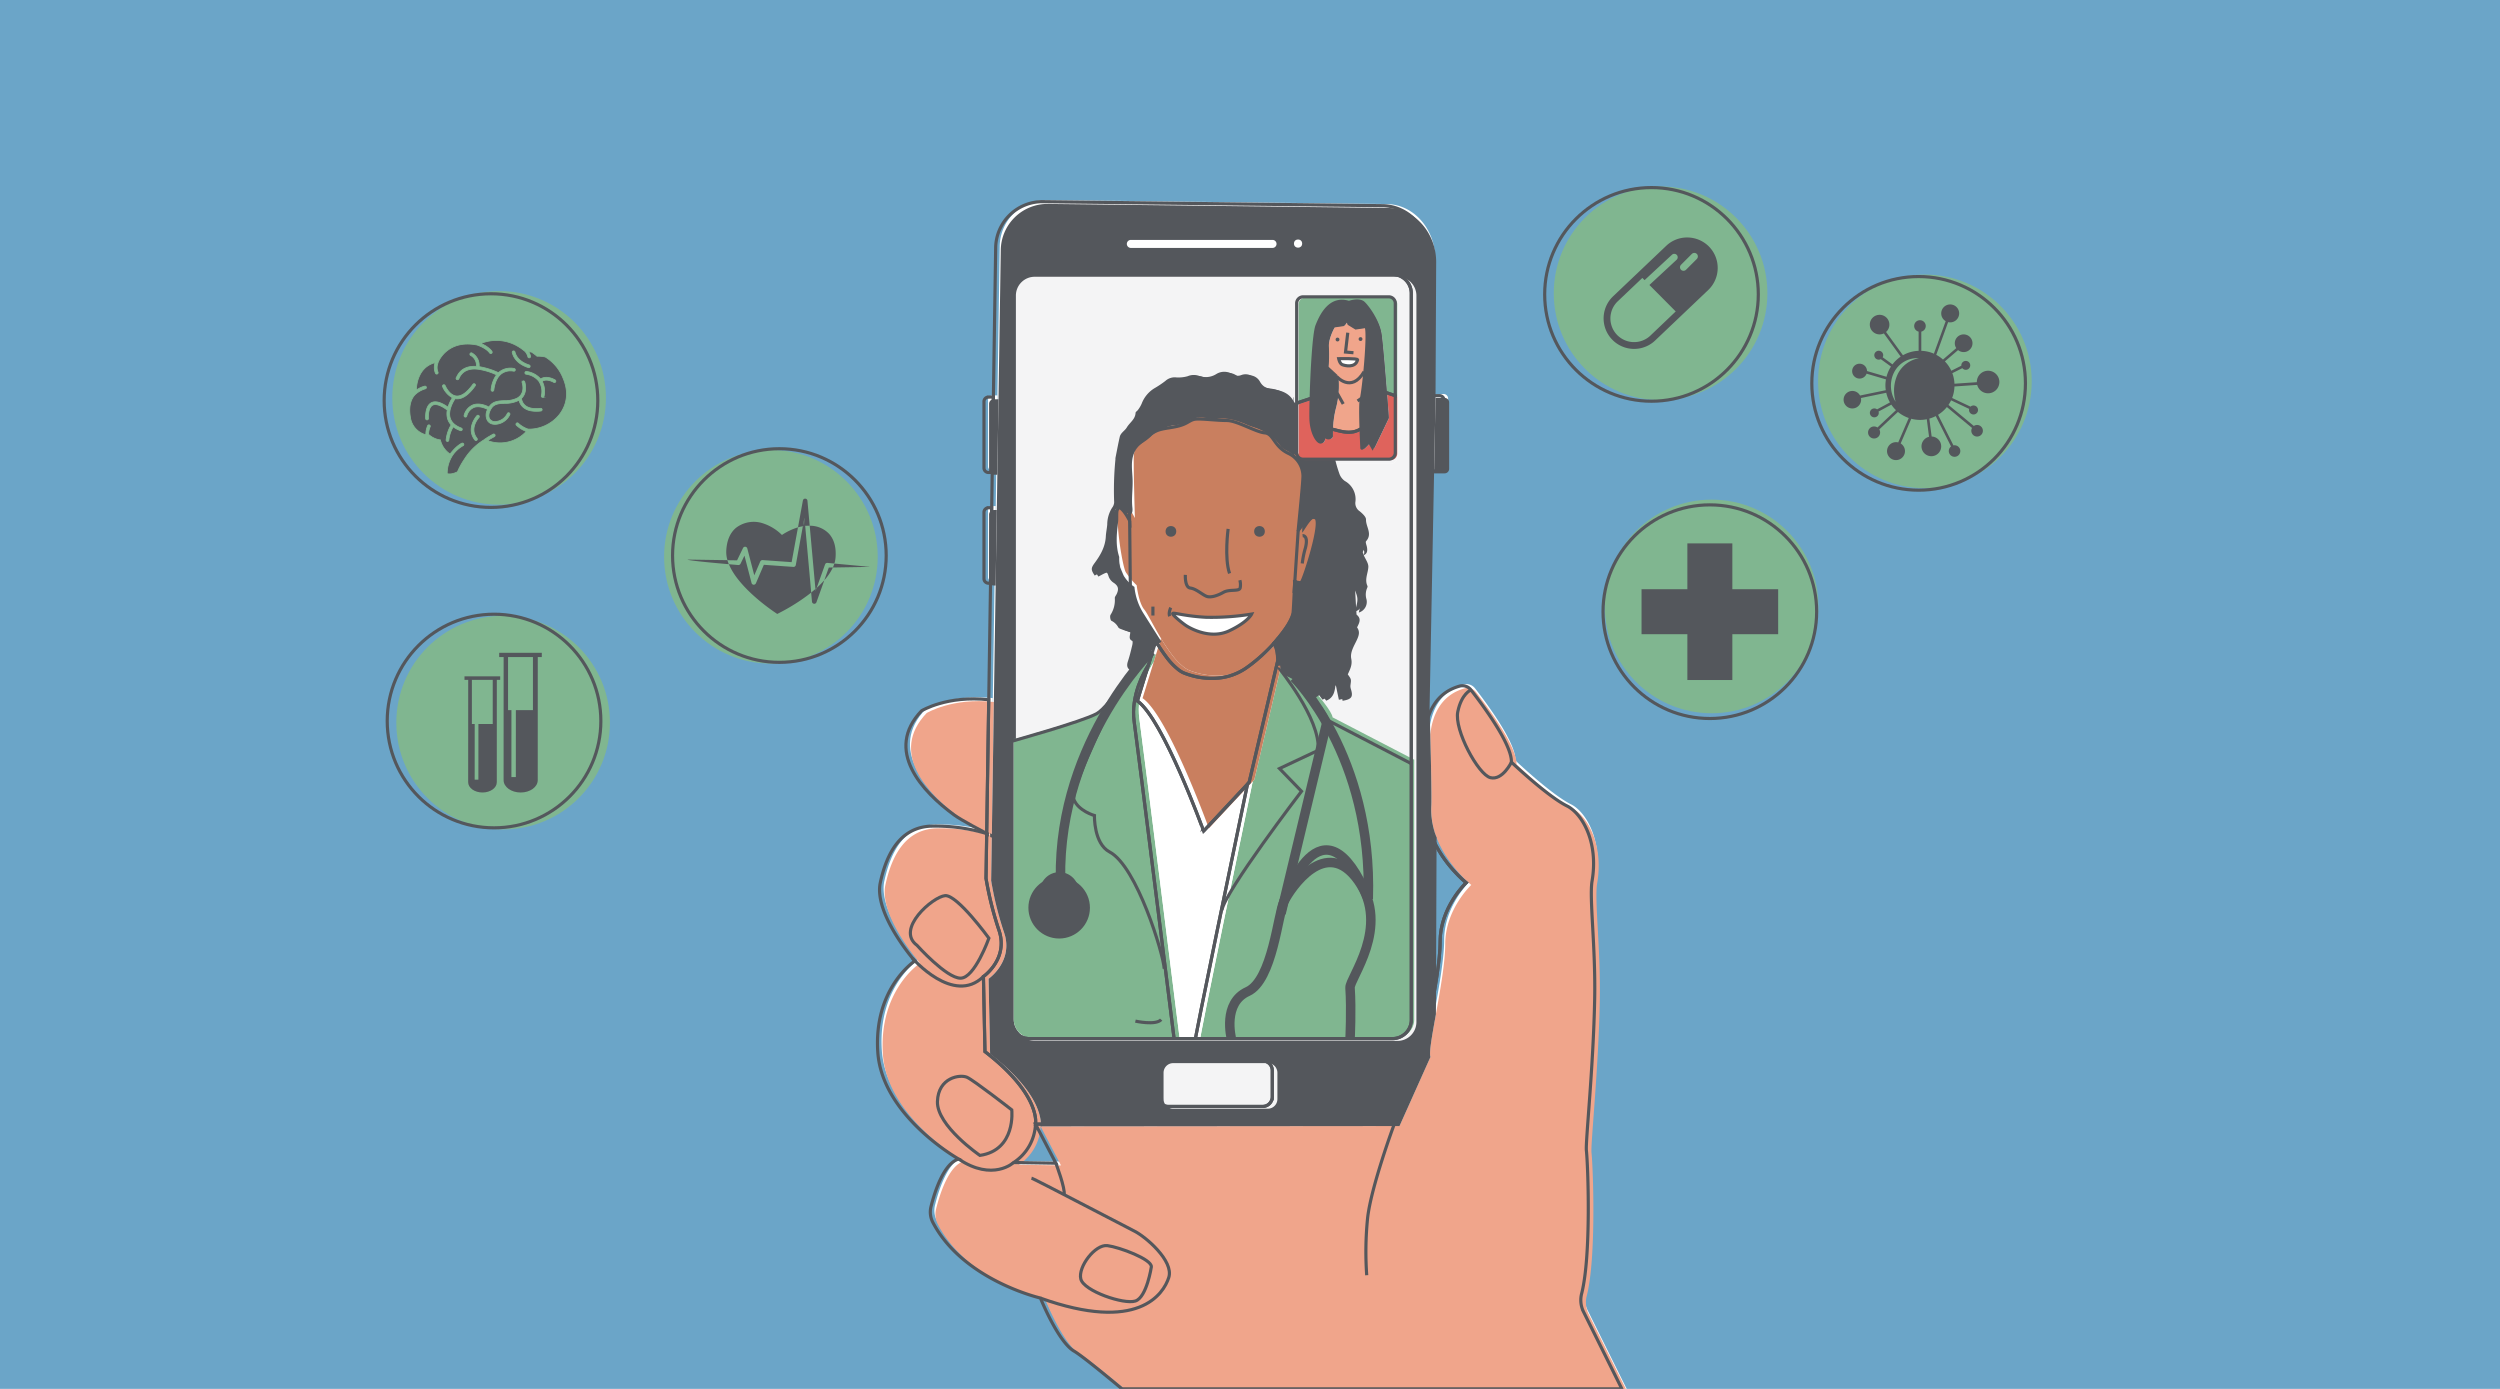 <svg id="Layer_1" data-name="Layer 1" xmlns="http://www.w3.org/2000/svg" xmlns:xlink="http://www.w3.org/1999/xlink" viewBox="0 0 841.89 467.72"><defs><style>.cls-1,.cls-14,.cls-3,.cls-6{fill:none;}.cls-2{fill:#6ba5c8;}.cls-14,.cls-3{stroke:#54575c;}.cls-14,.cls-3,.cls-7{stroke-miterlimit:10;}.cls-3{stroke-width:1.066px;}.cls-4{fill:#80b690;}.cls-5,.cls-7{fill:#54575c;}.cls-6,.cls-7{stroke:#80b690;}.cls-6{stroke-linecap:round;stroke-linejoin:round;stroke-width:2.377px;}.cls-7{stroke-width:0.266px;}.cls-8{fill:#fff;}.cls-9{fill:#f0a58b;}.cls-10{fill:#f4f4f5;}.cls-11{clip-path:url(#clip-path);}.cls-12{fill:#c97f5f;}.cls-13{clip-path:url(#clip-path-4);}.cls-14{stroke-width:3.197px;}.cls-15{fill:#df635c;}</style><clipPath id="clip-path"><path class="cls-1" d="M476.26,343.25a6.346,6.346,0,0,1-6.35,6.35H347.73a6.346,6.346,0,0,1-6.35-6.35V98.62a6.346,6.346,0,0,1,6.35-6.35H469.9a6.346,6.346,0,0,1,6.35,6.35V343.25Z"/></clipPath><clipPath id="clip-path-4"><path class="cls-1" d="M475.27,343.41a6.346,6.346,0,0,1-6.35,6.35H346.74a6.346,6.346,0,0,1-6.35-6.35V98.78a6.346,6.346,0,0,1,6.35-6.35H468.91a6.346,6.346,0,0,1,6.35,6.35V343.41Z"/></clipPath></defs><g id="Layer_3" data-name="Layer 3"><rect class="cls-2" width="841.89" height="467.72"/><path class="cls-3" d="M329.99,310.92s-9.71-9.96-15.84-8.94-6.39,14.56-5.36,16.35c1.02,1.79,5.88,13.54,11.49,12.52C322.56,330.43,330.24,319.35,329.99,310.92Z"/><path class="cls-3" d="M308.08,325.68s13,16.26,23.07,5.22"/><line class="cls-3" x1="332.03" y1="299.94" x2="327.69" y2="291.51"/><circle class="cls-4" cx="259.61" cy="187.5" r="35.97"/><circle class="cls-4" cx="169.43" cy="243.35" r="35.97"/><path class="cls-5" d="M182.46,219.83H168.11v1.43h1.49l-.01,41.36h.01c0,.04-.01.07-.01.11,0,2.29,2.57,4.15,5.75,4.15s5.75-1.86,5.75-4.15c0-.04-.01-.07-.01-.11h.01l.01-41.36h1.35Zm-2.99,19.32h-5.75l-.01,22.54h-1.49l.01-22.54h-1.14V221.26h8.38Z"/><path class="cls-5" d="M156.42,228.95h1.25l-.01,34.39h.01c0,.03-.01.06-.01.09,0,1.91,2.16,3.45,4.82,3.45s4.82-1.54,4.82-3.45c0-.03-.01-.06-.01-.09h.01l.01-34.39h1.13v-1.19H156.42Zm9.51,14.87h-4.82l-.01,18.74h-1.25l.01-18.74h-.95V228.95h7.02Z"/><circle class="cls-4" cx="559.21" cy="98.76" r="35.97"/><path class="cls-5" d="M575.62,83.15a10.323,10.323,0,0,0-7.45-3.18,10.198,10.198,0,0,0-7.07,2.82L543.15,99.85a10.271,10.271,0,0,0,14.15,14.89l17.95-17.07A10.27,10.27,0,0,0,575.62,83.15Zm-19.9,29.92a7.972,7.972,0,0,1-10.99-11.55l8.34-7.93.75.75c2.66-2.47,6.8-6.3,9.22-8.55a1.153,1.153,0,0,1,1.57,1.69c-3.28,3.05-7.1,6.58-9.16,8.49l8.86,8.91Z"/><line class="cls-6" x1="570.58" y1="86.35" x2="566.93" y2="90.01"/><circle class="cls-4" cx="648.22" cy="128.43" r="35.97"/><path class="cls-5" d="M669.51,124.85a3.798,3.798,0,0,0-3.8,3.8.09.09,0,0,0,.01.05l-7.54.52a11.559,11.559,0,0,0-.72-3.55l3.37-1.69a1.48,1.48,0,0,0,1.16.56,1.5,1.5,0,1,0-1.5-1.5c0,.04.01.07.01.11l-3.39,1.7a11.389,11.389,0,0,0-2.16-3.15l4.44-3.81a2.943,2.943,0,0,0,1.88.68,2.98,2.98,0,1,0-2.98-2.98,2.889,2.889,0,0,0,.5,1.64l-4.48,3.85a11.505,11.505,0,0,0-2.26-1.59l3.99-11.01a2.84,2.84,0,0,0,.66.08,3.02,3.02,0,1,0-1.48-.41l-3.97,10.95a11.482,11.482,0,0,0-4.24-.96v-6.46a1.95,1.95,0,1,0-.9,0v6.46a11.51,11.51,0,0,0-5.28,1.49l-5.69-7.84a3.295,3.295,0,1,0-2.16.82,3.223,3.223,0,0,0,1.42-.33l5.67,7.81a11.648,11.648,0,0,0-2.76,2.62l-3.31-2.4a1.476,1.476,0,0,0,.18-.69,1.5,1.5,0,1,0-1.5,1.5,1.598,1.598,0,0,0,.69-.17l3.43,2.49a11.529,11.529,0,0,0-1.5,3.44l-6.57-1.93a2.504,2.504,0,1,0-.15.89l6.53,1.92a12.219,12.219,0,0,0-.19,2.01,11.078,11.078,0,0,0,.13,1.63l-8.67,1.79a2.948,2.948,0,1,0,.36,1.38,3.291,3.291,0,0,0-.05-.54l8.52-1.76a11.469,11.469,0,0,0,1.25,3.24l-4.36,2.35a1.46,1.46,0,0,0-.91-.32,1.5,1.5,0,1,0,1.5,1.5,1.33,1.33,0,0,0-.08-.45l4.31-2.32a11.496,11.496,0,0,0,1.56,1.85c-3.6,3.36-5.37,5.02-6.23,5.84a2.029,2.029,0,1,0,.61.65c1.26-1.2,3.91-3.68,6.28-5.89a11.588,11.588,0,0,0,3.65,2.04l-3.55,8.23a2.763,2.763,0,0,0-.71-.09,3.021,3.021,0,1,0,1.53.44l3.58-8.32a11.766,11.766,0,0,0,2.93.39,11.475,11.475,0,0,0,2.29-.23c.35,2.82.59,4.68.76,5.91a3.316,3.316,0,1,0,.88-.09c-.23-1.69-.53-4.04-.78-6.03a11.549,11.549,0,0,0,2.16-.85l5.15,10.23a1.94,1.94,0,1,0,1.17-.4,1.472,1.472,0,0,0-.36.04l-5.19-10.3a11.769,11.769,0,0,0,2.97-2.61l8.48,7.04a1.886,1.886,0,0,0-.25.94,1.95,1.95,0,1,0,.85-1.61l-8.54-7.09a12.27,12.27,0,0,0,.88-1.54l6.08,2.88a1.341,1.341,0,0,0-.04.35,1.515,1.515,0,1,0,.5-1.11l-6.19-2.92a11.754,11.754,0,0,0,.79-3.87l7.65-.53a3.798,3.798,0,1,0,3.68-4.77Zm-30.4,1.04a13.202,13.202,0,0,0-.74,9.42,10.008,10.008,0,0,1-.55-9.86,8.728,8.728,0,0,1,8.41-4.82A9.971,9.971,0,0,0,639.11,125.89Z"/><circle class="cls-4" cx="576.39" cy="204.22" r="35.97"/><path class="cls-5" d="M598.81,213.57H583.38V229H568.23V213.57H552.8V198.42h15.43V182.99h15.15v15.43h15.43Z"/><circle class="cls-4" cx="168.08" cy="133.98" r="35.97"/><path class="cls-7" d="M189.67,127.49a14.73,14.73,0,0,0-6.05-7.28,12.729,12.729,0,0,0-1.64-.23,7.631,7.631,0,0,0-1.13-.01l-.03-.03a17.996,17.996,0,0,0-1.84-1.38c-.36-.05-.69-.09-.97-.11a4.031,4.031,0,0,1,.66,1.56.461.461,0,0,1-.42.5.57.57,0,0,1-.13-.01.459.459,0,0,1-.37-.42,4.519,4.519,0,0,0-.89-1.68,16.501,16.501,0,0,0-2.72-1.91,14.096,14.096,0,0,0-12.2-.83c.11.05.23.1.34.15.01.01.03.01.04.02a9.58,9.58,0,0,1,2.7,1.75,4.539,4.539,0,0,1,.64.75.465.465,0,0,1-.11.65.473.473,0,0,1-.36.08.467.467,0,0,1-.29-.19,2.97,2.97,0,0,0-.28-.34.573.573,0,0,0-.07-.08,3.696,3.696,0,0,0-.28-.28.138.138,0,0,0-.04-.03,7.77,7.77,0,0,0-.78-.61,11.857,11.857,0,0,0-2.24-1.14c-.02-.01-.03-.01-.05-.02l-.24-.09c-.02-.01-.04-.01-.06-.02-.08-.03-.16-.06-.23-.08-9.64-1.89-12.78,5.1-13.02,5.68-.02.05-.04.11-.06.16-.01.03-.02.06-.03.1-.01.03-.02.05-.03.08-.01.05-.03.09-.04.14,0,.01-.01.03-.01.04-.02.05-.03.11-.05.17,0,.01,0,.01-.01.02-.02.06-.03.13-.05.19h0a4.151,4.151,0,0,0,.12,2.43c.02.04.03.09.05.13a.457.457,0,0,1-.23.61.442.442,0,0,1-.25.04.738.738,0,0,1-.14-.04.01.01,0,0,1-.01-.01.833.833,0,0,1-.12-.08l-.05-.05a.218.218,0,0,1-.05-.08,5.118,5.118,0,0,1-.13-3.58c-5.41,1.43-6.24,6.84-6.33,9.25a8.264,8.264,0,0,1,2.83-1.34.462.462,0,1,1,.21.9,8.23,8.23,0,0,0-3.5,2.02c-.8.85-2.28,3.07-1.55,7.41a7.086,7.086,0,0,0,5.23,6.04v-.37a1.622,1.622,0,0,1,.01-.22v-.04c.01-.08.01-.17.02-.25v-.03c.01-.08.02-.17.03-.25h0c.01-.08.03-.16.04-.23,0-.02.01-.05.01-.07.01-.05.02-.11.03-.16.01-.02.01-.05.02-.07.02-.07.03-.13.05-.2v-.01c.02-.07.03-.13.05-.19.01-.02.01-.04.02-.06.01-.04.03-.09.04-.13.01-.02.01-.04.02-.05.02-.05.03-.1.05-.15v-.01c.02-.05.03-.1.05-.14a.06.06,0,0,0,.01-.04l.03-.09c0-.01.01-.02.01-.03.03-.08.05-.14.07-.18,0-.01.01-.01.01-.02.01-.02.01-.03.02-.04a.01.01,0,0,1,.01-.01.037.037,0,0,0,.01-.03.465.465,0,0,1,.84.4.031.031,0,0,1-.01.02c0,.01-.01.02-.02.04h0a6.788,6.788,0,0,0-.51,2.47h0a7.299,7.299,0,0,0,3.04,1.69,6.006,6.006,0,0,0,.94.18v.01a7.936,7.936,0,0,0,3.26,4.75c-.04.05-.08.1-.12.16.04-.06.09-.11.13-.17.49-.64.96-1.17,1.38-1.62h0c.09-.09.17-.18.26-.26l.04-.04a10.153,10.153,0,0,1,1.86-1.49h0c.13-.08.23-.13.3-.17.01,0,.01-.01.02-.01.02-.01.03-.02.05-.02a.037.037,0,0,1,.03-.01.035.035,0,0,0,.02-.01.037.037,0,0,1,.03-.01.464.464,0,0,1,.35.86,10.361,10.361,0,0,0-3.44,3.14c-.02.02-.03.04-.05.06a.176.176,0,0,1,.04-.05h0c-.03.05-.06.09-.09.14a11.1,11.1,0,0,0-1.77,6.12,3.81,3.81,0,0,0,1.73-.02,6.844,6.844,0,0,0,1.72-.62,26.837,26.837,0,0,1,2.26-4.12c.05-.08.1-.15.15-.23a20.434,20.434,0,0,1,6.7-6.52l.03-.03h0a11.684,11.684,0,0,1,1.43-.95h0l.21-.12.01-.01c.07-.04.13-.08.19-.11.01-.01.02-.01.03-.02.06-.03.12-.07.17-.1a.076.076,0,0,1,.04-.02l.15-.09.06-.03c.04-.02.09-.05.13-.07a.21.21,0,0,0,.06-.04c.04-.02.07-.04.11-.06a.576.576,0,0,0,.07-.04c.03-.01.05-.03.08-.04.05-.03.09-.05.12-.07a.462.462,0,0,1,.63.19.47.47,0,0,1-.18.63c-.83.45-1.77,1-2.3,1.35a11.996,11.996,0,0,0,13.03-3.1,9.975,9.975,0,0,1-3.33-2.07.467.467,0,1,1,.66-.66,9.036,9.036,0,0,0,3.34,1.97.01.01,0,0,1,.01-.01C185.63,144.74,193.8,137.29,189.67,127.49Zm-11.46-4.58a.464.464,0,0,1,.3.58.45.45,0,0,1-.53.31c-.02,0-.03-.01-.05-.01-4.14-1.32-5.15-3.93-5.4-4.99a.443.443,0,0,1,.26-.59.476.476,0,0,1,.61.26.769.769,0,0,1,.04.12C173.65,119.5,174.53,121.73,178.21,122.91Zm-10.35,2.6a5.203,5.203,0,0,1,.69-.55,6.07,6.07,0,0,1,4.62-.86.46.46,0,1,1-.23.89,5.214,5.214,0,0,0-3.88.74c-1.49,1.02-2.42,2.91-2.76,5.63a.464.464,0,0,1-.52.4.037.037,0,0,1-.03-.01.463.463,0,0,1-.37-.51,10.115,10.115,0,0,1,1.83-5.01,21.874,21.874,0,0,0-6.33-1.9.43.43,0,0,1-.16,0h-.02c-.02,0-.03-.01-.05-.02-2.96-.26-4.98.75-6.03,3.03-.12.26-.19.42-.38.5a.466.466,0,0,1-.61-.23.471.471,0,0,1,.08-.51c.02-.04.04-.09.07-.15,1.32-2.87,3.82-3.74,6.64-3.57a3.755,3.755,0,0,0-1.93-3.69.465.465,0,1,1,.44-.82,4.781,4.781,0,0,1,2.42,4.6A24.932,24.932,0,0,1,167.86,125.51Zm-14.36,8.78a1.575,1.575,0,0,1-.23-.04c-.57.85-2.44,3.9-1.66,6.51.44,1.5,1.71,2.64,3.75,3.39a.469.469,0,0,1,.28.59.462.462,0,0,1-.52.3.185.185,0,0,1-.07-.02,8.909,8.909,0,0,1-2.42-1.29,11.025,11.025,0,0,0-1.48,4.5.459.459,0,0,1-.49.43.127.127,0,0,1-.06-.01.453.453,0,0,1-.37-.49,12.051,12.051,0,0,1,1.7-5.08,5.036,5.036,0,0,1-1.2-2.07,6.284,6.284,0,0,1-.1-2.92c-2.19-1.63-3.9-2.2-4.93-1.64-1.39.75-1.5,3.47-1.43,4.45a.462.462,0,0,1-.43.5.616.616,0,0,1-.13-.01.457.457,0,0,1-.37-.42c-.01-.17-.29-4.15,1.91-5.34,1.34-.72,3.22-.22,5.61,1.48a12.971,12.971,0,0,1,1.49-3.17,7.617,7.617,0,0,1-3.3-3.74.464.464,0,0,1,.86-.35c.01.03,1.34,3.22,3.71,3.5,1.72.2,3.62-1.12,5.65-3.95a.465.465,0,0,1,.75.55C157.77,133.09,155.58,134.54,153.5,134.29Zm7.79,6.32c-.14.15-3.3,3.65-.65,6.99a.461.461,0,0,1-.07.65.441.441,0,0,1-.38.09.465.465,0,0,1-.27-.17c-3.15-3.96.66-8.15.69-8.19a.471.471,0,0,1,.66-.03A.481.481,0,0,1,161.29,140.61Zm20.86-2.2a10.774,10.774,0,0,1-3.39-.07,5.342,5.342,0,0,1-2.65-1.26,4.425,4.425,0,0,1-1.33-2.32,2.388,2.388,0,0,0-.21.13,10.197,10.197,0,0,1-4.61.94c-1.87.07-3.48.13-4.48,1.67-.9,1.38-1.1,2.77-.53,3.64a2.224,2.224,0,0,0,2.36.77,4.771,4.771,0,0,0,3.54-2.65.46.46,0,0,1,.85.35,5.686,5.686,0,0,1-4.24,3.22,4.137,4.137,0,0,1-1.49,0,2.691,2.691,0,0,1-1.8-1.18,3.843,3.843,0,0,1,.04-3.78c-.82-.42-2.86-1.3-4.59-.67a4.278,4.278,0,0,0-2.44,2.94.45.45,0,0,1-.53.31.433.433,0,0,1-.05-.01.464.464,0,0,1-.3-.58,5.126,5.126,0,0,1,3.01-3.52c2.1-.76,4.42.25,5.35.73.01-.02.03-.04.04-.06,1.26-1.94,3.27-2.01,5.22-2.09a9.155,9.155,0,0,0,4.2-.83c2.92-1.58,1.76-5.06,1.71-5.21a.47.47,0,0,1,.29-.59.462.462,0,0,1,.59.29c.01.04,1.15,3.43-1.09,5.57a3.537,3.537,0,0,0,1.13,2.28c1.1,1,2.88,1.36,5.3,1.08a.46.46,0,0,1,.51.41A.453.453,0,0,1,182.15,138.41Zm4.96-9.81a.458.458,0,0,1-.64.15c-.02-.01-2.31-1.39-3.88-.34a7.436,7.436,0,0,1,.63,5.02.468.468,0,0,1-.54.38h-.01a.467.467,0,0,1-.37-.53,6.181,6.181,0,0,0-.91-4.99,6.645,6.645,0,0,0-4.2-2.27.467.467,0,0,1,.09-.93,7.584,7.584,0,0,1,4.78,2.54c2.05-1.39,4.76.25,4.88.32A.469.469,0,0,1,187.11,128.6Z"/><circle class="cls-3" cx="262.46" cy="187.08" r="35.97"/><path class="cls-5" d="M270.37,177.21c.18-.03.36-.07.54-.09.07-.01.14-.01.21-.02l-.24-2.69Z"/><path class="cls-5" d="M274.66,198.99l.36-1.01c-.14.12-.28.25-.42.37Z"/><path class="cls-5" d="M231.53,188.44c-.02.31,8.97,1.13,13.91,1.56a13.745,13.745,0,0,1-.48-1.36Z"/><path class="cls-5" d="M293.06,190.9l-12.08-1.12a11.288,11.288,0,0,1-.5,1.33Z"/><path class="cls-5" d="M270.88,174.41l.24,2.69a11.604,11.604,0,0,1,1.55-.06l-.76-8.42a.764.764,0,0,0-.72-.7h-.01a.771.771,0,0,0-.8.63l-1.65,9.04a12.592,12.592,0,0,1,1.64-.37Z"/><path class="cls-5" d="M275.02,197.98l-.36,1.01-.06-.64c-.47.41-.96.81-1.44,1.2l.28,3.07a.776.776,0,0,0,.67.7.09.09,0,0,1,.05.01.791.791,0,0,0,.78-.51l2.65-7.4A34.503,34.503,0,0,1,275.02,197.98Z"/><path class="cls-5" d="M250.22,184.55a.77.77,0,0,1,1.44.15l2.35,9.05,2.01-4.67a.82.82,0,0,1,.77-.47l9.8.7,2.14-11.73a21.083,21.083,0,0,0-5.41,2.57,16.166,16.166,0,0,0-6.53-3.96,9.8,9.8,0,0,0-9.02,1.63c-1.95,1.7-3.02,4.25-3.19,7.58a9.362,9.362,0,0,0,.4,3.25l3.23.05Z"/><path class="cls-5" d="M277.58,195.41a17.833,17.833,0,0,0,2.9-4.31l-1.37.02Z"/><path class="cls-5" d="M270.91,177.12c-.18.02-.36.06-.54.09l-2.38,13.07a.776.776,0,0,1-.82.63l-9.94-.71-2.68,6.24a.82.82,0,0,1-.77.47.779.779,0,0,1-.69-.58l-2.39-9.21-1.33,2.73a.773.773,0,0,1-.74.43s-1.3-.11-3.17-.27c3.06,7.46,13.14,14.61,15.48,16.2l.8.54.86-.44a66.378,66.378,0,0,0,10.58-6.75l-2.03-22.45A1.704,1.704,0,0,0,270.91,177.12Z"/><path class="cls-5" d="M275.02,197.98l2.83-7.91a.757.757,0,0,1,.76-.51l2.37.22a9.348,9.348,0,0,0,.4-2.07c.25-3.38-.49-6.05-2.18-7.94a8.825,8.825,0,0,0-6.53-2.72l1.93,21.32Q274.81,198.16,275.02,197.98Z"/><circle class="cls-3" cx="166.37" cy="242.81" r="35.97"/><circle class="cls-3" cx="556.15" cy="99.14" r="35.97"/><circle class="cls-3" cx="646.11" cy="129.1" r="35.97"/><circle class="cls-3" cx="575.8" cy="205.99" r="35.97"/><path class="cls-8" d="M363.07,454.46c2.28,1.32,9.37,7.07,16.78,13.26H547.8l-13.19-26.55a8.808,8.808,0,0,1-.62-6.1c3.29-12.93,2.12-43.44,1.6-48.15-.33-2.93,2.36-27.97,2.79-51.31.32-17.36-1.85-33.79-.88-39.48,2.27-13.34-3.51-22.81-8.44-25.27-6.75-3.36-18.73-14.76-18.73-14.76.23-6-9.86-19.5-13.64-24.34a3.634,3.634,0,0,0-3.86-1.25c-8.42,2.38-10.92,9.74-11.53,15.51.22,8.86.5,21.45.35,24.07a25.539,25.539,0,0,0,1.75,10.62c3.67,9.6,11.7,15.99,11.7,15.99s-8.77,8.19-8.77,19.88c0,6.17-1.71,15.69-3.15,23.68-1.29,7.15-2.37,13.09-1.82,14.33l-10.43,23.29-120.86.11,6.87,13.16-14.22-.23a16.231,16.231,0,0,0,7.35-12.92s1.99-9.8-17.02-24.42l-.52-25.29s8.48-5.85,5.26-15.5a115.042,115.042,0,0,1-4.39-17.55l.23-15.09a60.03,60.03,0,0,0-19.08-2.49c-9.65.57-14.47,8.51-16.74,19.01s11.63,26.39,11.63,26.39-13.9,9.08-12.48,30.65,27.24,36.04,27.24,36.04c-5.06,1.48-8.09,11.11-9.3,15.95a7.481,7.481,0,0,0,.56,5.3c10.13,19.55,36.27,25.56,36.27,25.56S357.68,451.34,363.07,454.46Z"/><path class="cls-8" d="M311.71,238.81c-12.72,13.27.2,27.23,10.97,35.08,2.46,1.79,9.66,5.57,10.95,6.24l.69-45.04C320.36,233.52,311.71,238.81,311.71,238.81Z"/><path class="cls-8" d="M333.63,280.12v.05c.13.04.22.07.22.07S333.76,280.19,333.63,280.12Z"/><path class="cls-8" d="M348.11,349.21H470.28a6.346,6.346,0,0,0,6.35-6.35V98.23a6.346,6.346,0,0,0-6.35-6.35H348.11a6.346,6.346,0,0,0-6.35,6.35V342.86A6.353,6.353,0,0,0,348.11,349.21Zm88.86-246.84a2.179,2.179,0,0,1,2.18-2.18H468a2.179,2.179,0,0,1,2.18,2.18v50.31a2.179,2.179,0,0,1-2.18,2.18H439.15a2.179,2.179,0,0,1-2.18-2.18Z"/><path class="cls-8" d="M439.15,154.86H468a2.179,2.179,0,0,0,2.18-2.18V102.37a2.179,2.179,0,0,0-2.18-2.18H439.15a2.179,2.179,0,0,0-2.18,2.18v50.31A2.179,2.179,0,0,0,439.15,154.86Z"/><path class="cls-8" d="M426.58,356.71H394.73a3.239,3.239,0,0,0-3.24,3.24v8.86a3.239,3.239,0,0,0,3.24,3.24h31.85a3.239,3.239,0,0,0,3.24-3.24v-8.86A3.246,3.246,0,0,0,426.58,356.71Z"/><path class="cls-8" d="M334.26,133.16a1.53,1.53,0,0,0-1.53,1.53v22.35a1.53,1.53,0,0,0,1.53,1.53h1.24l.39-25.42h-1.63Z"/><path class="cls-8" d="M334.26,170.44a1.53,1.53,0,0,0-1.53,1.53v22.35a1.53,1.53,0,0,0,1.53,1.53h.67l.39-25.42h-1.06Z"/><path class="cls-8" d="M486.13,158.09a1.53,1.53,0,0,0,1.53-1.53V134.21a1.53,1.53,0,0,0-1.53-1.53h-3.06l-.49,25.42h3.55Z"/><path class="cls-8" d="M481.65,270.11c.15-2.62-.12-15.21-.35-24.07-.13-5.11-.24-8.98-.24-8.98l1.51-78.97.49-25.42.22-45.4c.18-9.56-6.79-18.44-16.35-18.56L352.6,67.36a15.752,15.752,0,0,0-15.94,15.51l-.77,50.29-.39,25.42-.18,11.86-.39,25.42-.6,39.22-.69,45.04c.13.07.22.11.22.11s-.09-.03-.22-.07l-.23,15.09a115.042,115.042,0,0,0,4.39,17.55c3.22,9.65-5.26,15.5-5.26,15.5l.52,25.29c19.01,14.62,17.02,24.42,17.02,24.42l120.86-.11,10.43-23.29c-.55-1.24.53-7.18,1.82-14.33l.23-59.56A25.154,25.154,0,0,1,481.65,270.11ZM429.81,368.8a3.239,3.239,0,0,1-3.24,3.24H394.72a3.239,3.239,0,0,1-3.24-3.24v-8.86a3.239,3.239,0,0,1,3.24-3.24h31.85a3.239,3.239,0,0,1,3.24,3.24Zm46.82-25.94a6.346,6.346,0,0,1-6.35,6.35H348.11a6.346,6.346,0,0,1-6.35-6.35V98.23a6.346,6.346,0,0,1,6.35-6.35H470.28a6.346,6.346,0,0,1,6.35,6.35V342.86Z"/><path class="cls-1" d="M343.07,392.25l14.22.23-6.87-13.16A16.241,16.241,0,0,1,343.07,392.25Z"/><path class="cls-9" d="M363.43,455.77c2.12,1.23,8.38,6.27,15.2,11.94H547.51l-12.54-25.23a8.808,8.808,0,0,1-.62-6.1c3.29-12.93,2.12-43.44,1.6-48.15-.33-2.93,2.36-27.97,2.79-51.31.32-17.36-1.85-33.79-.88-39.48,2.27-13.34-3.51-22.81-8.44-25.27-6.75-3.36-18.73-14.76-18.73-14.76.23-6-9.86-19.5-13.64-24.34a3.634,3.634,0,0,0-3.86-1.25c-8.42,2.38-10.92,9.74-11.53,15.51.22,8.86.5,21.45.35,24.07a25.539,25.539,0,0,0,1.75,10.62c3.67,9.6,11.7,15.99,11.7,15.99s-8.77,8.19-8.77,19.88c0,6.17-1.71,15.69-3.15,23.68-1.29,7.15-2.37,13.09-1.82,14.33l-10.43,23.29-120.86.11,6.87,13.16-14.22-.23a16.231,16.231,0,0,0,7.35-12.92s1.98-9.8-17.02-24.42l-.52-25.29s8.48-5.85,5.26-15.5a115.042,115.042,0,0,1-4.39-17.55l.23-15.09a60.03,60.03,0,0,0-19.08-2.49c-9.65.57-14.47,8.51-16.74,19.01s11.63,26.39,11.63,26.39-13.9,9.08-12.48,30.65,27.24,36.04,27.24,36.04c-5.06,1.48-8.09,11.11-9.3,15.95a7.48,7.48,0,0,0,.56,5.3c10.13,19.55,36.27,25.56,36.27,25.56S358.03,452.65,363.43,455.77Z"/><path class="cls-9" d="M312.07,240.12c-12.72,13.27.2,27.23,10.97,35.08,2.46,1.79,9.66,5.57,10.95,6.24l.69-45.04C320.71,234.84,312.07,240.12,312.07,240.12Z"/><path class="cls-3" d="M333.98,281.44v.05c.13.04.22.07.22.07A1.792,1.792,0,0,0,333.98,281.44Z"/><path class="cls-10" d="M348.46,350.52H470.63a6.346,6.346,0,0,0,6.35-6.35V99.55a6.346,6.346,0,0,0-6.35-6.35H348.46a6.346,6.346,0,0,0-6.35,6.35V344.18A6.344,6.344,0,0,0,348.46,350.52Zm88.86-246.83a2.179,2.179,0,0,1,2.18-2.18h28.85a2.179,2.179,0,0,1,2.18,2.18V154a2.179,2.179,0,0,1-2.18,2.18H439.5a2.179,2.179,0,0,1-2.18-2.18Z"/><path class="cls-10" d="M439.5,156.18h28.85a2.179,2.179,0,0,0,2.18-2.18V103.69a2.179,2.179,0,0,0-2.18-2.18H439.5a2.179,2.179,0,0,0-2.18,2.18V154A2.185,2.185,0,0,0,439.5,156.18Z"/><path class="cls-10" d="M426.93,358.02H395.08a3.239,3.239,0,0,0-3.24,3.24v8.86a3.239,3.239,0,0,0,3.24,3.24h31.85a3.239,3.239,0,0,0,3.24-3.24v-8.86A3.239,3.239,0,0,0,426.93,358.02Z"/><path class="cls-5" d="M334.61,134.47a1.53,1.53,0,0,0-1.53,1.53v22.35a1.53,1.53,0,0,0,1.53,1.53h1.24l.39-25.42h-1.63Z"/><path class="cls-5" d="M334.61,171.76a1.53,1.53,0,0,0-1.53,1.53v22.35a1.53,1.53,0,0,0,1.53,1.53h.67l.39-25.42h-1.06Z"/><path class="cls-5" d="M486.48,159.41a1.53,1.53,0,0,0,1.53-1.53V135.53a1.53,1.53,0,0,0-1.53-1.53h-3.06l-.49,25.42h3.55Z"/><path class="cls-5" d="M482.01,271.43c.15-2.62-.12-15.21-.35-24.07-.13-5.11-.24-8.98-.24-8.98l1.51-78.98.49-25.42.22-45.4c.18-9.56-6.79-18.44-16.35-18.55L352.96,68.67a15.752,15.752,0,0,0-15.94,15.51l-.77,50.29-.39,25.42-.18,11.86-.39,25.42-.6,39.22L334,281.43c.13.07.22.11.22.11s-.09-.03-.22-.07l-.23,15.09a115.042,115.042,0,0,0,4.39,17.55c3.22,9.65-5.26,15.5-5.26,15.5l.52,25.29c19.01,14.62,17.02,24.42,17.02,24.42l120.86-.11,10.43-23.29c-.55-1.24.53-7.18,1.82-14.33l.23-59.56A25.079,25.079,0,0,1,482.01,271.43Zm-51.84,98.69a3.239,3.239,0,0,1-3.24,3.24H395.08a3.239,3.239,0,0,1-3.24-3.24v-8.86a3.239,3.239,0,0,1,3.24-3.24h31.85a3.239,3.239,0,0,1,3.24,3.24Zm46.81-25.95a6.346,6.346,0,0,1-6.35,6.35H348.46a6.346,6.346,0,0,1-6.35-6.35V99.55a6.346,6.346,0,0,1,6.35-6.35H470.63a6.346,6.346,0,0,1,6.35,6.35Z"/><g class="cls-11"><path class="cls-8" d="M478.92,259.27l-2.96-2.42L448,242.33c-.54-4.03-16.67-20.17-16.67-20.17l-9.68,41.14-.54.58c-3.36,16.17-17.87,85.97-17.87,87.76,0,2.03-6.67-.58-6.67-.58s-12.18-97.76-13.63-108.21c-1.23-8.87,3.38-16.88,4.81-19.1l.81-2.64c-4.66.67-13.52,16.43-18.25,19.06-4.84,2.69-29.04,9.41-29.04,9.41h-4.3s-.27,90.08-.54,92.23,6.45,10.76,6.45,10.76,114.82,2.69,117.78,3.76c2.96,1.08,18.82-8.6,18.82-8.6Z"/><path class="cls-8" d="M384,235.88l3.73-12.12c-1.42,2.22-6.04,10.23-4.81,19.1,1.45,10.44,13.63,108.21,13.63,108.21s6.67,2.61,6.67.58c0-1.8,14.51-71.6,17.87-87.76l-14.78,15.82C406.32,279.71,392.61,241.8,384,235.88Z"/><path class="cls-8" d="M430.75,215.61a55.066,55.066,0,0,1-6.46,6.38q-1.71,1.44-3.61,2.78a19.745,19.745,0,0,1-10.83,3.51,25.263,25.263,0,0,1-10.45-1.92,10.136,10.136,0,0,1-1.43-.89,21.898,21.898,0,0,1-4.1-4.24,58.918,58.918,0,0,1-3.67-5.49l-1.66,5.39-.81,2.64L384,235.88c8.6,5.92,22.32,43.83,22.32,43.83l14.78-15.82.54-.58,9.68-41.14Z"/><path class="cls-8" d="M444.04,174.24c-2.45-1.22-5.87,4.53-5.87,4.16s1.83-17.74,1.59-18.72a8.517,8.517,0,0,0-5.02-7.22c-4.77-2.32-4.89-6.61-7.83-6.85s-9.42-4.16-12.72-4.16-7.95-.61-10.28-.49c-2.32.12-2.69,1.59-6.48,2.45s-6.85.61-9.42,3.18-6.85,3.55-6.97,7.71.37,20.92.37,20.92-3.18-6.61-5.14-4.16.86,20.31,2.08,22.39a25.081,25.081,0,0,0,3.67,4.4s.61,5.87,2.57,8.2c.97,1.15,3.01,5.35,5.61,9.68a60.268,60.268,0,0,0,3.67,5.49,21.61,21.61,0,0,0,4.1,4.24,8.84,8.84,0,0,0,1.43.89,25.445,25.445,0,0,0,10.45,1.92,19.64,19.64,0,0,0,10.83-3.51q1.905-1.335,3.61-2.78a55.857,55.857,0,0,0,6.46-6.38c3.5-4.09,5.57-7.81,5.71-9.56.24-3.06.49-9.66.49-9.66a2.316,2.316,0,0,0,2.32-.49C440.13,194.92,446.49,175.47,444.04,174.24Z"/></g><g class="cls-11"><path class="cls-4" d="M479.69,258.51l-2.96-2.42-27.97-14.52c-.54-4.03-16.67-20.17-16.67-20.17l-9.68,41.14-.54.58C418.51,279.29,404,349.09,404,350.88c0,2.03-6.67-.58-6.67-.58s-12.18-97.76-13.63-108.21c-1.23-8.87,3.38-16.88,4.81-19.1l.81-2.64c-4.66.67-13.52,16.43-18.25,19.06-4.84,2.69-29.04,9.41-29.04,9.41h-4.3s-.27,90.08-.54,92.23,6.45,10.76,6.45,10.76,114.82,2.69,117.78,3.76c2.96,1.08,18.82-8.6,18.82-8.6Z"/><path class="cls-8" d="M384.77,235.11l3.73-12.12c-1.42,2.22-6.04,10.23-4.81,19.1,1.45,10.44,13.63,108.21,13.63,108.21s6.67,2.61,6.67.58c0-1.8,14.51-71.6,17.87-87.76l-14.78,15.82C407.09,278.94,393.38,241.03,384.77,235.11Z"/><path class="cls-12" d="M431.52,214.84a55.066,55.066,0,0,1-6.46,6.38q-1.71,1.44-3.61,2.78a19.745,19.745,0,0,1-10.83,3.51,25.263,25.263,0,0,1-10.45-1.92,10.134,10.134,0,0,1-1.43-.89,21.899,21.899,0,0,1-4.1-4.24,58.92,58.92,0,0,1-3.67-5.49l-1.66,5.39L388.5,223l-3.73,12.12c8.6,5.92,22.32,43.83,22.32,43.83l14.78-15.82.54-.58,9.68-41.14Z"/><path class="cls-12" d="M444.81,173.48c-2.45-1.22-5.87,4.53-5.87,4.16s1.83-17.74,1.59-18.72a8.517,8.517,0,0,0-5.02-7.22c-4.77-2.32-4.89-6.61-7.83-6.85s-9.42-4.16-12.72-4.16-7.95-.61-10.28-.49c-2.32.12-2.69,1.59-6.48,2.45s-6.85.61-9.42,3.18-6.85,3.55-6.97,7.71.37,20.92.37,20.92-3.18-6.61-5.14-4.16.86,20.31,2.08,22.39a25.081,25.081,0,0,0,3.67,4.4s.61,5.87,2.57,8.2c.97,1.15,3.01,5.35,5.61,9.68a60.27,60.27,0,0,0,3.67,5.49,21.611,21.611,0,0,0,4.1,4.24,8.84,8.84,0,0,0,1.43.89,25.445,25.445,0,0,0,10.45,1.92A19.64,19.64,0,0,0,421.45,224q1.905-1.335,3.61-2.78a55.857,55.857,0,0,0,6.46-6.38c3.5-4.09,5.57-7.81,5.71-9.56.24-3.06.49-9.66.49-9.66a2.316,2.316,0,0,0,2.32-.49C440.9,194.15,447.26,174.7,444.81,173.48Z"/></g><g class="cls-11"><path class="cls-5" d="M460.01,174.97c.03-.91-1.19-2.02-2.07-2.76a3.314,3.314,0,0,1-1.52-3.03,7.012,7.012,0,0,0-3.52-7.19,5.044,5.044,0,0,1-1.83-2.39,48.45,48.45,0,0,1-1.47-4.96H439.12a2.164,2.164,0,0,1-2.16-2.16V134.25a1.593,1.593,0,0,0-.13-.13c0,.69-.01,1.39-.01,2.15-.49-.44-.93-.67-1.12-1.03-1.39-2.64-3.79-3.66-6.52-4.03-2.01-.27-3.71-.58-4.88-2.68a4.093,4.093,0,0,0-5.16-1.83,3.218,3.218,0,0,1-2.92-.36,5.031,5.031,0,0,0-5.37-.03,6.584,6.584,0,0,1-5.92.58,5.34,5.34,0,0,0-3.75.16,11.559,11.559,0,0,1-3.76.4,4.668,4.668,0,0,0-3.74,1.2,33.765,33.765,0,0,1-3.82,2.54,10.413,10.413,0,0,0-4.14,5.08,9.863,9.863,0,0,1-1.26,2.13c-.23.35-.79.64-.8.97-.08,2.2-2,3.29-2.96,4.94-.64,1.1-2.05,1.77-2.37,3.16-.54,2.38-.98,4.79-1.46,7.18-.02.08.03.17.02.26a106.373,106.373,0,0,0-.44,14.61,3.299,3.299,0,0,1-.72,1.86,10.628,10.628,0,0,0-1.61,5.61c-.11,1.35-.41,2.68-.48,4.03-.18,3.42-1.76,6.21-3.73,8.88-1.35,1.83-1.28,2.37-.01,4.27.63-.33,1.27-.71,1.94-1.02,1.53-.7,2.19-.48,2.69,1.15a4.175,4.175,0,0,0,1.83,2.35c1.52,1.05,1.71,2.09.93,3.76-.22.46-.65.93-.62,1.37a9.116,9.116,0,0,1-1.44,5.62c-.29.47-.05,1.86.31,2.01a5.121,5.121,0,0,1,2.31,2.22c.27.42.98.58,1.52.79.79.3,1.6.54,2.51.85-.03,1.09-.72,2.27.67,2.91.19.09.12.95,0,1.42-.42,1.75-.83,3.5-1.39,5.21-.41,1.23-.64,2.33.7,3.27-.43.61-.85,1.2-1.28,1.81.69-.13,1.37-.27,2.06-.43.42-.56.84-1.13,1.28-1.68.02-.03.04-.05.06-.08a18.747,18.747,0,0,1,7.14-9.59q-3.075-4.83-6.13-9.67a20.522,20.522,0,0,1-2.97-8.8,11.357,11.357,0,0,1-3.61-3.75c-.38-.9-.76-1.79-1.14-2.69a11.501,11.501,0,0,1-.36-3.63c-1.31-3.89-.85-7.82-.39-11.77.13-1.1.01-2.22.11-3.33a1.663,1.663,0,0,1,.63-1.23c.37-.16.96.09,1.4.28a1.404,1.404,0,0,1,.7.72c.67,1.73,2.28,1.38,1.98-1.22-.37-3.24.23-6.73.05-9.98-.21-3.99-.86-7.65,2.05-10.78a26.149,26.149,0,0,1,2.68-2.36c.39-.32.92-.49,1.3-.82a14.745,14.745,0,0,1,9.75-4.01,6.774,6.774,0,0,0,3.06-1.27,8.166,8.166,0,0,1,6.43-.95,8.127,8.127,0,0,0,3.05.26c3.64-.58,6.97.44,10.28,1.72.72.28,1.4.68,2.13.9,4.22,1.23,7.89,3.23,10.44,6.99a5.606,5.606,0,0,0,1.88,1.29,10.742,10.742,0,0,1,4.8,5.21,8.575,8.575,0,0,1,.71,4.23,167.026,167.026,0,0,0-1.45,17.87c.22.27,2.14-3.66,3.8-4.78,1.34-.9,2.4-.4,2.48,1.21a15.653,15.653,0,0,1-.34,4.84c-1.29,4.62-2.79,9.18-4.22,13.76-.25.79-.42,1.67-1.84,1.99,0-.8-1.56-.84-1.72-.63-.09.12.5,4.76.31,7.48a15.499,15.499,0,0,1-2.93,8.13c-1.42,1.96-2.95,3.83-4.54,5.64a8.419,8.419,0,0,1,1.32,3.27c.26,1.53.45,3.05.64,4.55.03-.08.06-.15.09-.23.28-.01.57-.03.85-.04a3.684,3.684,0,0,0,1.34,3.19,19.073,19.073,0,0,1,8.2,6.02c.33.41.65.84.97,1.26.56-.36,1.15-.74,2-1.29.55.73,1.1,1.47,1.7,2.27,2.5-.97,2.86-3.09,3.11-5.12,1.1-.26,1.4.23,1.55,1.02.26,1.39.57,2.77.86,4.14,3.14-.53,3.63-1.36,2.74-4.13a2.994,2.994,0,0,1-.08-1.23c.26-1.88.28-1.88-.91-3.53.7-1.62,1.6-3.15,1.17-5.24-.46-2.26.99-4.42,1.9-6.4.74-1.62,1.03-2.79.05-4.2.73-1.46,1.54-2.88-.08-4.21a.384.384,0,0,1-.11-.23c-.18-3.06-.36-6.13-.52-9.19-.01-.1.19-.22.38-.42.6,1.54,1.5,2.99,1.67,4.52.16,1.43-.45,2.94-.74,4.54a3.765,3.765,0,0,0,2.58-4.44,5.54,5.54,0,0,1,.18-3.75c.1-.23.23-.56.15-.74-1.05-2.22.19-4.29.29-6.42.06-1.29-.99-2.63-1.54-3.95,1.25-.56,1.28-1.61,1.06-2.78-.13-.66-.56-1.63-.29-1.94C462.28,179.79,459.94,177.39,460.01,174.97Zm-.72,11.96c-.27-.66-.54-1.31-.87-2.14C459.53,185.45,459.54,185.46,459.29,186.93Z"/></g><path class="cls-1" d="M341.35,391.49l14.22.23-6.87-13.16A16.214,16.214,0,0,1,341.35,391.49Z"/><path class="cls-3" d="M361.71,455.01c2.21,1.28,8.95,6.73,16.12,12.7H546.17l-12.92-25.99a8.808,8.808,0,0,1-.62-6.1c3.29-12.93,2.12-43.44,1.6-48.15-.33-2.93,2.36-27.97,2.79-51.31.32-17.36-1.85-33.79-.88-39.48,2.27-13.34-3.51-22.81-8.44-25.27-6.75-3.36-18.73-14.76-18.73-14.76.23-6-9.86-19.5-13.64-24.34a3.611,3.611,0,0,0-3.86-1.24c-8.42,2.38-10.92,9.74-11.53,15.51.22,8.86.5,21.45.35,24.07a25.539,25.539,0,0,0,1.75,10.62c3.67,9.6,11.7,15.99,11.7,15.99s-8.77,8.19-8.77,19.88c0,6.17-1.71,15.69-3.15,23.68-1.29,7.15-2.37,13.09-1.82,14.33l-10.43,23.29-120.86.11,6.87,13.16-14.22-.23a16.231,16.231,0,0,0,7.35-12.92s1.98-9.8-17.02-24.42l-.52-25.29s8.48-5.85,5.26-15.5a115.042,115.042,0,0,1-4.39-17.55l.23-15.09a60.03,60.03,0,0,0-19.08-2.49c-9.65.57-14.47,8.51-16.74,19.01s11.63,26.39,11.63,26.39-13.9,9.08-12.48,30.65,27.24,36.04,27.24,36.04c-5.06,1.48-8.09,11.11-9.3,15.95a7.48,7.48,0,0,0,.56,5.3c10.13,19.55,36.27,25.56,36.27,25.56S356.32,451.89,361.71,455.01Z"/><path class="cls-3" d="M310.35,239.36c-12.72,13.27.2,27.23,10.97,35.08,2.46,1.79,9.66,5.57,10.95,6.24l.69-45.04C318.99,234.08,310.35,239.36,310.35,239.36Z"/><path class="cls-3" d="M332.26,280.68v.05c.13.04.22.07.22.07A1.79,1.79,0,0,0,332.26,280.68Z"/><path class="cls-3" d="M484.97,317.16c0-11.7,8.77-19.88,8.77-19.88s-8.03-6.39-11.7-15.99l-.23,59.56C483.26,332.85,484.97,323.34,484.97,317.16Z"/><path class="cls-3" d="M346.74,349.76H468.91a6.346,6.346,0,0,0,6.35-6.35V98.78a6.346,6.346,0,0,0-6.35-6.35H346.74a6.346,6.346,0,0,0-6.35,6.35V343.41A6.346,6.346,0,0,0,346.74,349.76Z"/><path class="cls-3" d="M425.21,357.26H393.36a3.239,3.239,0,0,0-3.24,3.24v8.86a3.239,3.239,0,0,0,3.24,3.24h31.85a3.239,3.239,0,0,0,3.24-3.24V360.5A3.239,3.239,0,0,0,425.21,357.26Z"/><path class="cls-3" d="M332.89,133.71a1.53,1.53,0,0,0-1.53,1.53v22.35a1.53,1.53,0,0,0,1.53,1.53h1.24l.39-25.42h-1.63Z"/><path class="cls-3" d="M332.89,170.99a1.53,1.53,0,0,0-1.53,1.53v22.35a1.53,1.53,0,0,0,1.53,1.53h.67l.39-25.42h-1.06Z"/><path class="cls-3" d="M484.76,158.65a1.53,1.53,0,0,0,1.53-1.53V134.77a1.53,1.53,0,0,0-1.53-1.53H481.7l-.49,25.42h3.55Z"/><path class="cls-3" d="M480.29,270.67c.15-2.62-.12-15.21-.35-24.07-.13-5.11-.24-8.98-.24-8.98l1.51-78.98.49-25.42.22-45.4c.18-9.56-6.79-18.44-16.35-18.55L351.24,67.91A15.752,15.752,0,0,0,335.3,83.42l-.77,50.29-.39,25.42-.18,11.86-.39,25.42-.6,39.22-.69,45.04c.13.07.22.11.22.11s-.09-.03-.22-.07l-.23,15.09a115.042,115.042,0,0,0,4.39,17.55c3.22,9.65-5.26,15.5-5.26,15.5l.52,25.29c19.01,14.62,17.02,24.42,17.02,24.42l120.86-.11L480,355.18c-.55-1.24.53-7.18,1.82-14.33l.23-59.56A25.381,25.381,0,0,1,480.29,270.67Zm-51.84,98.69a3.239,3.239,0,0,1-3.24,3.24H393.36a3.239,3.239,0,0,1-3.24-3.24V360.5a3.239,3.239,0,0,1,3.24-3.24h31.85a3.239,3.239,0,0,1,3.24,3.24Zm46.82-25.95a6.346,6.346,0,0,1-6.35,6.35H346.74a6.346,6.346,0,0,1-6.35-6.35V98.78a6.346,6.346,0,0,1,6.35-6.35H468.91a6.346,6.346,0,0,1,6.35,6.35V343.41Z"/><path class="cls-3" d="M382.35,343.87s6.9,1.53,8.68-.51"/><path class="cls-3" d="M355.57,391.73s3.28,8.6,2.77,10.64"/><path class="cls-3" d="M347.36,396.75c1.02.26,31.16,16.09,34.74,17.88s13.28,9.96,11.49,15.58-10.35,18.71-43.23,6.93"/><path class="cls-3" d="M387.72,426.63s-1.53,10.22-5.36,11.49c-3.83,1.28-17.37-3.32-18.39-7.41s4.85-11.75,8.94-11.24C376.99,419.99,387.97,424.08,387.72,426.63Z"/><path class="cls-3" d="M340.72,373.76s1.53,13.54-10.73,15.33c0,0-14.56-9.96-14.3-18.14.26-8.17,7.66-9.2,9.96-8.17C327.95,363.8,340.72,373.76,340.72,373.76Z"/><path class="cls-3" d="M341.35,391.49s-7.02,6.53-18.51-1.17"/><path class="cls-3" d="M508.98,256.67s-2.99,6.23-7.08,5.21-12.26-16.09-10.98-22.22,4.43-7.32,4.43-7.32"/><path class="cls-3" d="M469.56,378.46s-8.03,21.64-9.05,32.08a112.678,112.678,0,0,0-.26,18.9"/><g class="cls-13"><path class="cls-8" d="M421.5,206.79a84.08,84.08,0,0,1-15.36,1.08c-6.84-.36-10.56-1.56-11.16-1.32s3.24,3.36,4.56,4.2,8.04,4.68,14.4,1.68C420.3,209.44,421.5,206.79,421.5,206.79Z"/></g><g class="cls-13"><path class="cls-3" d="M477.93,259.43l-2.96-2.42L447,242.49c-.54-4.03-16.67-20.17-16.67-20.17l-9.68,41.14-.54.58c-3.36,16.17-17.87,85.97-17.87,87.76,0,2.03-6.67-.58-6.67-.58s-12.18-97.76-13.63-108.21c-1.23-8.87,3.38-16.88,4.81-19.1l.81-2.64c-4.66.67-13.52,16.43-18.25,19.06-4.84,2.69-29.04,9.41-29.04,9.41h-4.3s-.27,90.08-.54,92.23,6.45,10.76,6.45,10.76,114.82,2.69,117.78,3.76c2.96,1.08,18.82-8.6,18.82-8.6Z"/><path class="cls-3" d="M383.01,236.04l3.73-12.12c-1.42,2.22-6.04,10.23-4.81,19.1,1.45,10.44,13.63,108.21,13.63,108.21s6.67,2.61,6.67.58c0-1.8,14.51-71.6,17.87-87.76l-14.78,15.82C405.33,279.87,391.61,241.96,383.01,236.04Z"/><path class="cls-3" d="M429.75,215.77a55.066,55.066,0,0,1-6.46,6.38q-1.71,1.44-3.61,2.78a19.745,19.745,0,0,1-10.83,3.51,25.263,25.263,0,0,1-10.45-1.92,10.135,10.135,0,0,1-1.43-.89,21.898,21.898,0,0,1-4.1-4.24,58.918,58.918,0,0,1-3.67-5.49l-1.66,5.39-.81,2.64L383,236.05c8.6,5.92,22.32,43.83,22.32,43.83l14.78-15.82.54-.58,9.68-41.14Z"/><path class="cls-3" d="M443.05,174.4c-2.45-1.22-5.87,4.53-5.87,4.16s1.83-17.74,1.59-18.72a8.517,8.517,0,0,0-5.02-7.22c-4.77-2.32-4.89-6.61-7.83-6.85s-9.42-4.16-12.72-4.16-7.95-.61-10.28-.49c-2.32.12-2.69,1.59-6.48,2.45s-6.85.61-9.42,3.18-6.85,3.55-6.97,7.71.37,20.92.37,20.92-3.18-6.61-5.14-4.16.86,20.31,2.08,22.39a25.081,25.081,0,0,0,3.67,4.4s.61,5.87,2.57,8.2c.97,1.15,3.01,5.35,5.61,9.68a60.27,60.27,0,0,0,3.67,5.49,21.611,21.611,0,0,0,4.1,4.24,8.839,8.839,0,0,0,1.43.89,25.445,25.445,0,0,0,10.45,1.92,19.64,19.64,0,0,0,10.83-3.51q1.905-1.335,3.61-2.78a55.856,55.856,0,0,0,6.46-6.38c3.5-4.09,5.57-7.81,5.71-9.56.24-3.06.49-9.66.49-9.66a2.316,2.316,0,0,0,2.32-.49C439.14,195.08,445.5,175.63,443.05,174.4Z"/></g><g class="cls-13"><path class="cls-5" d="M458.76,174.62c.03-.91-1.19-2.02-2.07-2.76a3.314,3.314,0,0,1-1.52-3.03,7.012,7.012,0,0,0-3.52-7.19,5.044,5.044,0,0,1-1.83-2.39,48.451,48.451,0,0,1-1.47-4.96H437.87a2.164,2.164,0,0,1-2.16-2.16V133.9a1.595,1.595,0,0,0-.13-.13c0,.69-.01,1.39-.01,2.15-.49-.44-.93-.67-1.12-1.03-1.39-2.64-3.79-3.66-6.52-4.03-2.01-.27-3.71-.58-4.88-2.68a4.093,4.093,0,0,0-5.16-1.83,3.218,3.218,0,0,1-2.92-.36,5.031,5.031,0,0,0-5.37-.03,6.584,6.584,0,0,1-5.92.58,5.34,5.34,0,0,0-3.75.16,11.559,11.559,0,0,1-3.76.4,4.668,4.668,0,0,0-3.74,1.2,33.767,33.767,0,0,1-3.82,2.54,10.413,10.413,0,0,0-4.14,5.08,9.863,9.863,0,0,1-1.26,2.13c-.23.35-.79.64-.8.97-.08,2.2-2,3.29-2.96,4.94-.64,1.1-2.05,1.77-2.37,3.16-.54,2.38-.98,4.79-1.46,7.18-.02.08.03.17.02.26a106.373,106.373,0,0,0-.44,14.61,3.299,3.299,0,0,1-.72,1.86,10.628,10.628,0,0,0-1.61,5.61c-.11,1.35-.41,2.68-.48,4.03-.18,3.42-1.76,6.21-3.73,8.88-1.35,1.83-1.28,2.37-.01,4.27.63-.33,1.27-.71,1.94-1.02,1.53-.7,2.19-.48,2.69,1.15a4.175,4.175,0,0,0,1.83,2.35c1.52,1.05,1.71,2.09.93,3.76-.22.46-.65.93-.62,1.37a9.116,9.116,0,0,1-1.44,5.62c-.29.47-.05,1.86.31,2.01a5.121,5.121,0,0,1,2.31,2.22c.27.42.98.58,1.52.79.79.3,1.6.54,2.51.85-.03,1.09-.72,2.27.67,2.91.19.09.12.95,0,1.42-.42,1.75-.83,3.5-1.39,5.21-.41,1.23-.64,2.33.7,3.27-.43.61-.85,1.2-1.28,1.81.69-.13,1.37-.27,2.06-.43.42-.56.84-1.13,1.28-1.68.02-.03.04-.05.06-.08a18.747,18.747,0,0,1,7.14-9.59q-3.075-4.83-6.13-9.67a20.522,20.522,0,0,1-2.97-8.8,11.357,11.357,0,0,1-3.61-3.75c-.38-.9-.76-1.79-1.14-2.69a11.501,11.501,0,0,1-.36-3.63c-1.31-3.89-.85-7.82-.39-11.77.13-1.1.01-2.22.11-3.33a1.663,1.663,0,0,1,.63-1.23c.37-.16.96.09,1.4.28a1.404,1.404,0,0,1,.7.72c.67,1.73,2.28,1.38,1.98-1.22-.37-3.24.23-6.73.05-9.98-.21-3.99-.86-7.65,2.05-10.78a26.149,26.149,0,0,1,2.68-2.36c.39-.32.92-.49,1.3-.82a14.745,14.745,0,0,1,9.75-4.01,6.774,6.774,0,0,0,3.06-1.27,8.166,8.166,0,0,1,6.43-.95,8.127,8.127,0,0,0,3.05.26c3.64-.58,6.97.44,10.28,1.72.72.28,1.4.68,2.13.9,4.22,1.23,7.89,3.23,10.44,6.99a5.606,5.606,0,0,0,1.88,1.29,10.742,10.742,0,0,1,4.8,5.21,8.575,8.575,0,0,1,.71,4.23,167.026,167.026,0,0,0-1.45,17.87c.22.27,2.14-3.66,3.8-4.78,1.34-.9,2.4-.4,2.48,1.21a15.653,15.653,0,0,1-.34,4.84c-1.29,4.62-2.79,9.18-4.22,13.76-.25.79-.42,1.67-1.84,1.99,0-.8-1.56-.84-1.72-.63-.09.12.5,4.76.31,7.48a15.499,15.499,0,0,1-2.93,8.13c-1.42,1.96-2.95,3.83-4.54,5.64a8.419,8.419,0,0,1,1.32,3.27c.26,1.53.45,3.05.64,4.55.03-.08.06-.15.09-.23.28-.01.57-.03.85-.04a3.684,3.684,0,0,0,1.34,3.19,19.073,19.073,0,0,1,8.2,6.02c.33.41.65.84.97,1.26.56-.36,1.15-.74,2-1.29.55.73,1.1,1.47,1.7,2.27,2.5-.97,2.86-3.09,3.11-5.12,1.1-.26,1.4.23,1.55,1.02.26,1.39.57,2.77.86,4.14,3.14-.53,3.63-1.36,2.74-4.13a2.994,2.994,0,0,1-.08-1.23c.26-1.88.28-1.88-.91-3.53.7-1.62,1.6-3.15,1.17-5.24-.46-2.26.99-4.42,1.9-6.4.74-1.62,1.03-2.79.05-4.2.73-1.46,1.54-2.88-.08-4.21a.384.384,0,0,1-.11-.23c-.18-3.06-.36-6.13-.52-9.19-.01-.1.19-.22.38-.42.6,1.54,1.5,2.99,1.67,4.52.16,1.43-.45,2.94-.74,4.54a3.765,3.765,0,0,0,2.58-4.44,5.54,5.54,0,0,1,.18-3.75c.1-.23.23-.56.15-.74-1.05-2.22.19-4.29.29-6.42.06-1.29-.99-2.63-1.54-3.95,1.25-.56,1.28-1.61,1.06-2.78-.13-.66-.56-1.63-.29-1.94C461.03,179.44,458.69,177.03,458.76,174.62Zm-.72,11.96c-.27-.66-.54-1.31-.87-2.14C458.28,185.1,458.29,185.11,458.04,186.58Z"/></g><g class="cls-13"><line class="cls-3" x1="380.42" y1="175.38" x2="380.68" y2="200.91"/></g><g class="cls-13"><path class="cls-3" d="M399.17,193.59s-.24,4.2,1.68,4.44,3.96,2.16,5.4,2.76,3.84-.24,5.76-1.32c2.13-1.2,5.4-.12,5.64-1.56a5.728,5.728,0,0,0-.12-2.52"/></g><g class="cls-13"><path class="cls-3" d="M413.58,178.11s-1.32,9.84.48,15"/></g><g class="cls-13"><line class="cls-3" x1="437.18" y1="178.56" x2="435.78" y2="199.71"/></g><g class="cls-13"><path class="cls-3" d="M438.66,180.39s2.04-.24.96,4.08a31.117,31.117,0,0,0-1.08,5.28"/></g><g class="cls-13"><path class="cls-3" d="M421.5,206.79a84.08,84.08,0,0,1-15.36,1.08c-6.84-.36-10.56-1.56-11.16-1.32s3.24,3.36,4.56,4.2,8.04,4.68,14.4,1.68C420.3,209.44,421.5,206.79,421.5,206.79Z"/></g><g class="cls-13"><path class="cls-3" d="M394.25,204.63s-.84,1.8-.36,2.88"/></g><g class="cls-13"><line class="cls-3" x1="388.25" y1="204.27" x2="388.25" y2="207.28"/></g><g class="cls-13"><circle class="cls-5" cx="424.14" cy="178.95" r="1.8"/></g><g class="cls-13"><circle class="cls-5" cx="394.31" cy="178.95" r="1.8"/></g><g class="cls-13"><path class="cls-3" d="M377.24,231.48s-17.11,33.97-15.58,37.8,6.9,5.36,6.9,5.36-.28,9.42,5.11,12.26c9.2,4.85,18.14,34.48,18.39,39.34"/></g><g class="cls-13"><path class="cls-3" d="M430.58,224.73c-.09.23,14.1,16.97,13.33,27.95l-13.03,6.13,7.41,7.66s-25.8,33.72-26.82,40.1"/></g><g class="cls-13"><path class="cls-14" d="M387.73,219.26s-33.48,32.91-30.41,81.19"/></g><g class="cls-13"><path class="cls-14" d="M435.74,228.16s26.57,26.05,25.03,74.59"/></g><g class="cls-13"><line class="cls-14" x1="447.01" y1="242.49" x2="431.4" y2="307.6"/></g><g class="cls-13"><path class="cls-14" d="M414.79,350.26c-.26-1.02-3.07-12.52,5.36-16.35s10.22-26.31,12.26-30.4,14.05-22.48,25.03-6.9-3.03,32.86-2.81,36.02c.51,7.41,0,17.37,0,17.37"/></g><g class="cls-13"><path class="cls-14" d="M432.42,303.51s12.77-38.32,28.35-.77"/></g><g class="cls-13"><circle class="cls-5" cx="356.68" cy="305.69" r="9.83"/></g><g class="cls-13"><circle class="cls-3" cx="356.68" cy="305.69" r="9.83"/></g><g class="cls-13"><circle class="cls-5" cx="356.74" cy="300.24" r="6.54"/></g><path class="cls-9" d="M459.15,134.41c.64-2.3,2.69-22.01,1.54-24.19l-3.46.51-2.3-1.41-.64-1.66-1.42,1.96-3.31.47s-2.3,3.84-2.05,6.91a44.645,44.645,0,0,1-.13,6.91l3.33,3.07a29.542,29.542,0,0,1-.77,10.24,31.317,31.317,0,0,0-1.05,7.54.035.035,0,0,1,.02.01c2.17.31,6.49,2.36,10.1-.14C458.87,140.49,458.8,135.68,459.15,134.41Z"/><path class="cls-4" d="M442.21,134.42c.24-8.62.93-21.8,1.97-24.45,1.41-3.58,4.48-9.85,10.75-7.81,0,0,3.46-1.28,4.99.26,1.54,1.54,4.73,6.01,5.37,10.11.42,2.67,1.27,12.98,1.81,19.85l3.43,1.16v-31.1a2.179,2.179,0,0,0-2.18-2.18H439.5a2.179,2.179,0,0,0-2.18,2.18v34l.23-.48Z"/><path class="cls-15" d="M439.5,154.93h28.85a2.179,2.179,0,0,0,2.18-2.18v-19.2l-3.43-1.16c.29,3.68.49,6.38.49,6.38l.13,2.05-4.86,10.11-1.15-2.05s-2.43,2.69-2.43,2.3c0-.17-.16-3.13-.27-6.54-3.61,2.49-7.93.45-10.1.14a.035.035,0,0,1-.02-.01c-.02.83-.03,1.57-.02,2.13a.838.838,0,0,1-1.12.8l-1.4-.49s-.13,2.18-1.15,1.92-2.94-3.2-3.07-7.93c-.03-1.24,0-3.72.08-6.77l-4.66,1.54-.23.48v16.31A2.164,2.164,0,0,0,439.5,154.93Z"/><path class="cls-5" d="M467.59,138.76s-.2-2.7-.49-6.38c-.54-6.87-1.39-17.18-1.81-19.85-.64-4.09-3.84-8.57-5.37-10.11-1.54-1.54-4.99-.26-4.99-.26-6.27-2.05-9.34,4.22-10.75,7.81-1.04,2.65-1.73,15.83-1.97,24.45-.08,3.05-.11,5.54-.08,6.77.13,4.73,2.05,7.68,3.07,7.93,1.02.26,1.15-1.92,1.15-1.92l1.4.49a.842.842,0,0,0,1.12-.8c-.01-.56-.01-1.3.02-2.13a31.252,31.252,0,0,1,1.05-7.54,29.538,29.538,0,0,0,.77-10.24l-3.33-3.07a46.092,46.092,0,0,0,.13-6.91c-.26-3.07,2.05-6.91,2.05-6.91l3.31-.47,1.42-1.96.64,1.66,2.3,1.41,3.46-.51c1.15,2.18-.9,21.88-1.54,24.19-.35,1.26-.28,6.08-.14,10.23.11,3.41.27,6.36.27,6.54,0,.38,2.43-2.3,2.43-2.3l1.15,2.05,4.86-10.11Z"/><path class="cls-8" d="M428.53,83.49H380.82a1.351,1.351,0,0,1-1.35-1.35h0a1.351,1.351,0,0,1,1.35-1.35h47.71a1.351,1.351,0,0,1,1.35,1.35h0A1.351,1.351,0,0,1,428.53,83.49Z"/><circle class="cls-8" cx="437.13" cy="82.03" r="1.38"/><path class="cls-8" d="M457.17,121.16c.12-.53-6.36-.38-6.36-.38s.31,1.61,1.15,1.99S456.48,124.07,457.17,121.16Z"/><path class="cls-3" d="M458.49,134.11c.64-2.3,2.69-22.01,1.54-24.19l-3.46.51-2.3-1.41-.64-1.66-1.42,1.96-3.31.47s-2.3,3.84-2.05,6.91a44.645,44.645,0,0,1-.13,6.91l3.33,3.07a29.542,29.542,0,0,1-.77,10.24,31.317,31.317,0,0,0-1.05,7.54.035.035,0,0,1,.02.01c2.17.31,6.49,2.36,10.1-.14C458.21,140.19,458.14,135.37,458.49,134.11Z"/><path class="cls-3" d="M441.55,134.12c.24-8.62.93-21.8,1.97-24.45,1.41-3.58,4.48-9.85,10.75-7.81,0,0,3.46-1.28,4.99.26,1.54,1.54,4.73,6.01,5.37,10.11.42,2.67,1.27,12.98,1.81,19.85l3.43,1.16v-31.1a2.179,2.179,0,0,0-2.18-2.18H438.84a2.179,2.179,0,0,0-2.18,2.18v34l.23-.48Z"/><path class="cls-3" d="M438.84,154.63h28.85a2.179,2.179,0,0,0,2.18-2.18v-19.2l-3.43-1.16c.29,3.68.49,6.38.49,6.38l.13,2.05-4.86,10.11-1.15-2.05s-2.43,2.69-2.43,2.3c0-.17-.16-3.13-.27-6.54-3.61,2.49-7.93.45-10.1.14a.035.035,0,0,1-.02-.01c-.02.83-.03,1.57-.02,2.13a.838.838,0,0,1-1.12.8l-1.4-.49s-.13,2.18-1.15,1.92-2.94-3.2-3.07-7.93c-.03-1.24,0-3.72.08-6.77l-4.66,1.54-.23.48v16.31A2.17,2.17,0,0,0,438.84,154.63Z"/><path class="cls-5" d="M466.94,138.46s-.2-2.7-.49-6.38c-.54-6.87-1.39-17.18-1.81-19.85-.64-4.09-3.84-8.57-5.37-10.11-1.54-1.54-4.99-.26-4.99-.26-6.27-2.05-9.34,4.22-10.75,7.81-1.04,2.65-1.73,15.83-1.97,24.45-.08,3.05-.11,5.54-.08,6.77.13,4.73,2.05,7.68,3.07,7.93,1.02.26,1.15-1.92,1.15-1.92l1.4.49a.842.842,0,0,0,1.12-.8c-.01-.56-.01-1.3.02-2.13a31.252,31.252,0,0,1,1.05-7.54,29.538,29.538,0,0,0,.77-10.24l-3.33-3.07a46.092,46.092,0,0,0,.13-6.91c-.26-3.07,2.05-6.91,2.05-6.91l3.31-.47,1.42-1.96.64,1.66,2.3,1.41,3.46-.51c1.15,2.18-.9,21.88-1.54,24.19-.35,1.26-.28,6.08-.14,10.23.11,3.41.27,6.36.27,6.54,0,.38,2.43-2.3,2.43-2.3l1.15,2.05,4.86-10.11Z"/><path class="cls-3" d="M450.04,126.69s4.99,5.89,9.34-1.54"/><line class="cls-3" x1="450.27" y1="132.35" x2="452.34" y2="136.04"/><line class="cls-3" x1="458.49" y1="134.11" x2="457.17" y2="135.04"/><path class="cls-3" d="M457.17,121.16c.12-.53-6.36-.38-6.36-.38s.31,1.61,1.15,1.99S456.48,124.07,457.17,121.16Z"/><polyline class="cls-3" points="455.79 118.78 453.11 118.55 453.87 112.04"/><circle class="cls-5" cx="450.42" cy="114.34" r="0.65"/><circle class="cls-5" cx="458.17" cy="114.18" r="0.65"/><circle class="cls-3" cx="165.34" cy="134.9" r="35.97"/></g><path class="cls-3" d="M308.79,318.33s9.9,11.075,14.676,11.075,9.553-13.461,9.553-13.461-10.658-14.694-14.763-14.329S301.496,312.9,308.79,318.33Z"/><path class="cls-3" d="M307.25,322.656S321.091,338.716,331.18,328.85"/></svg>